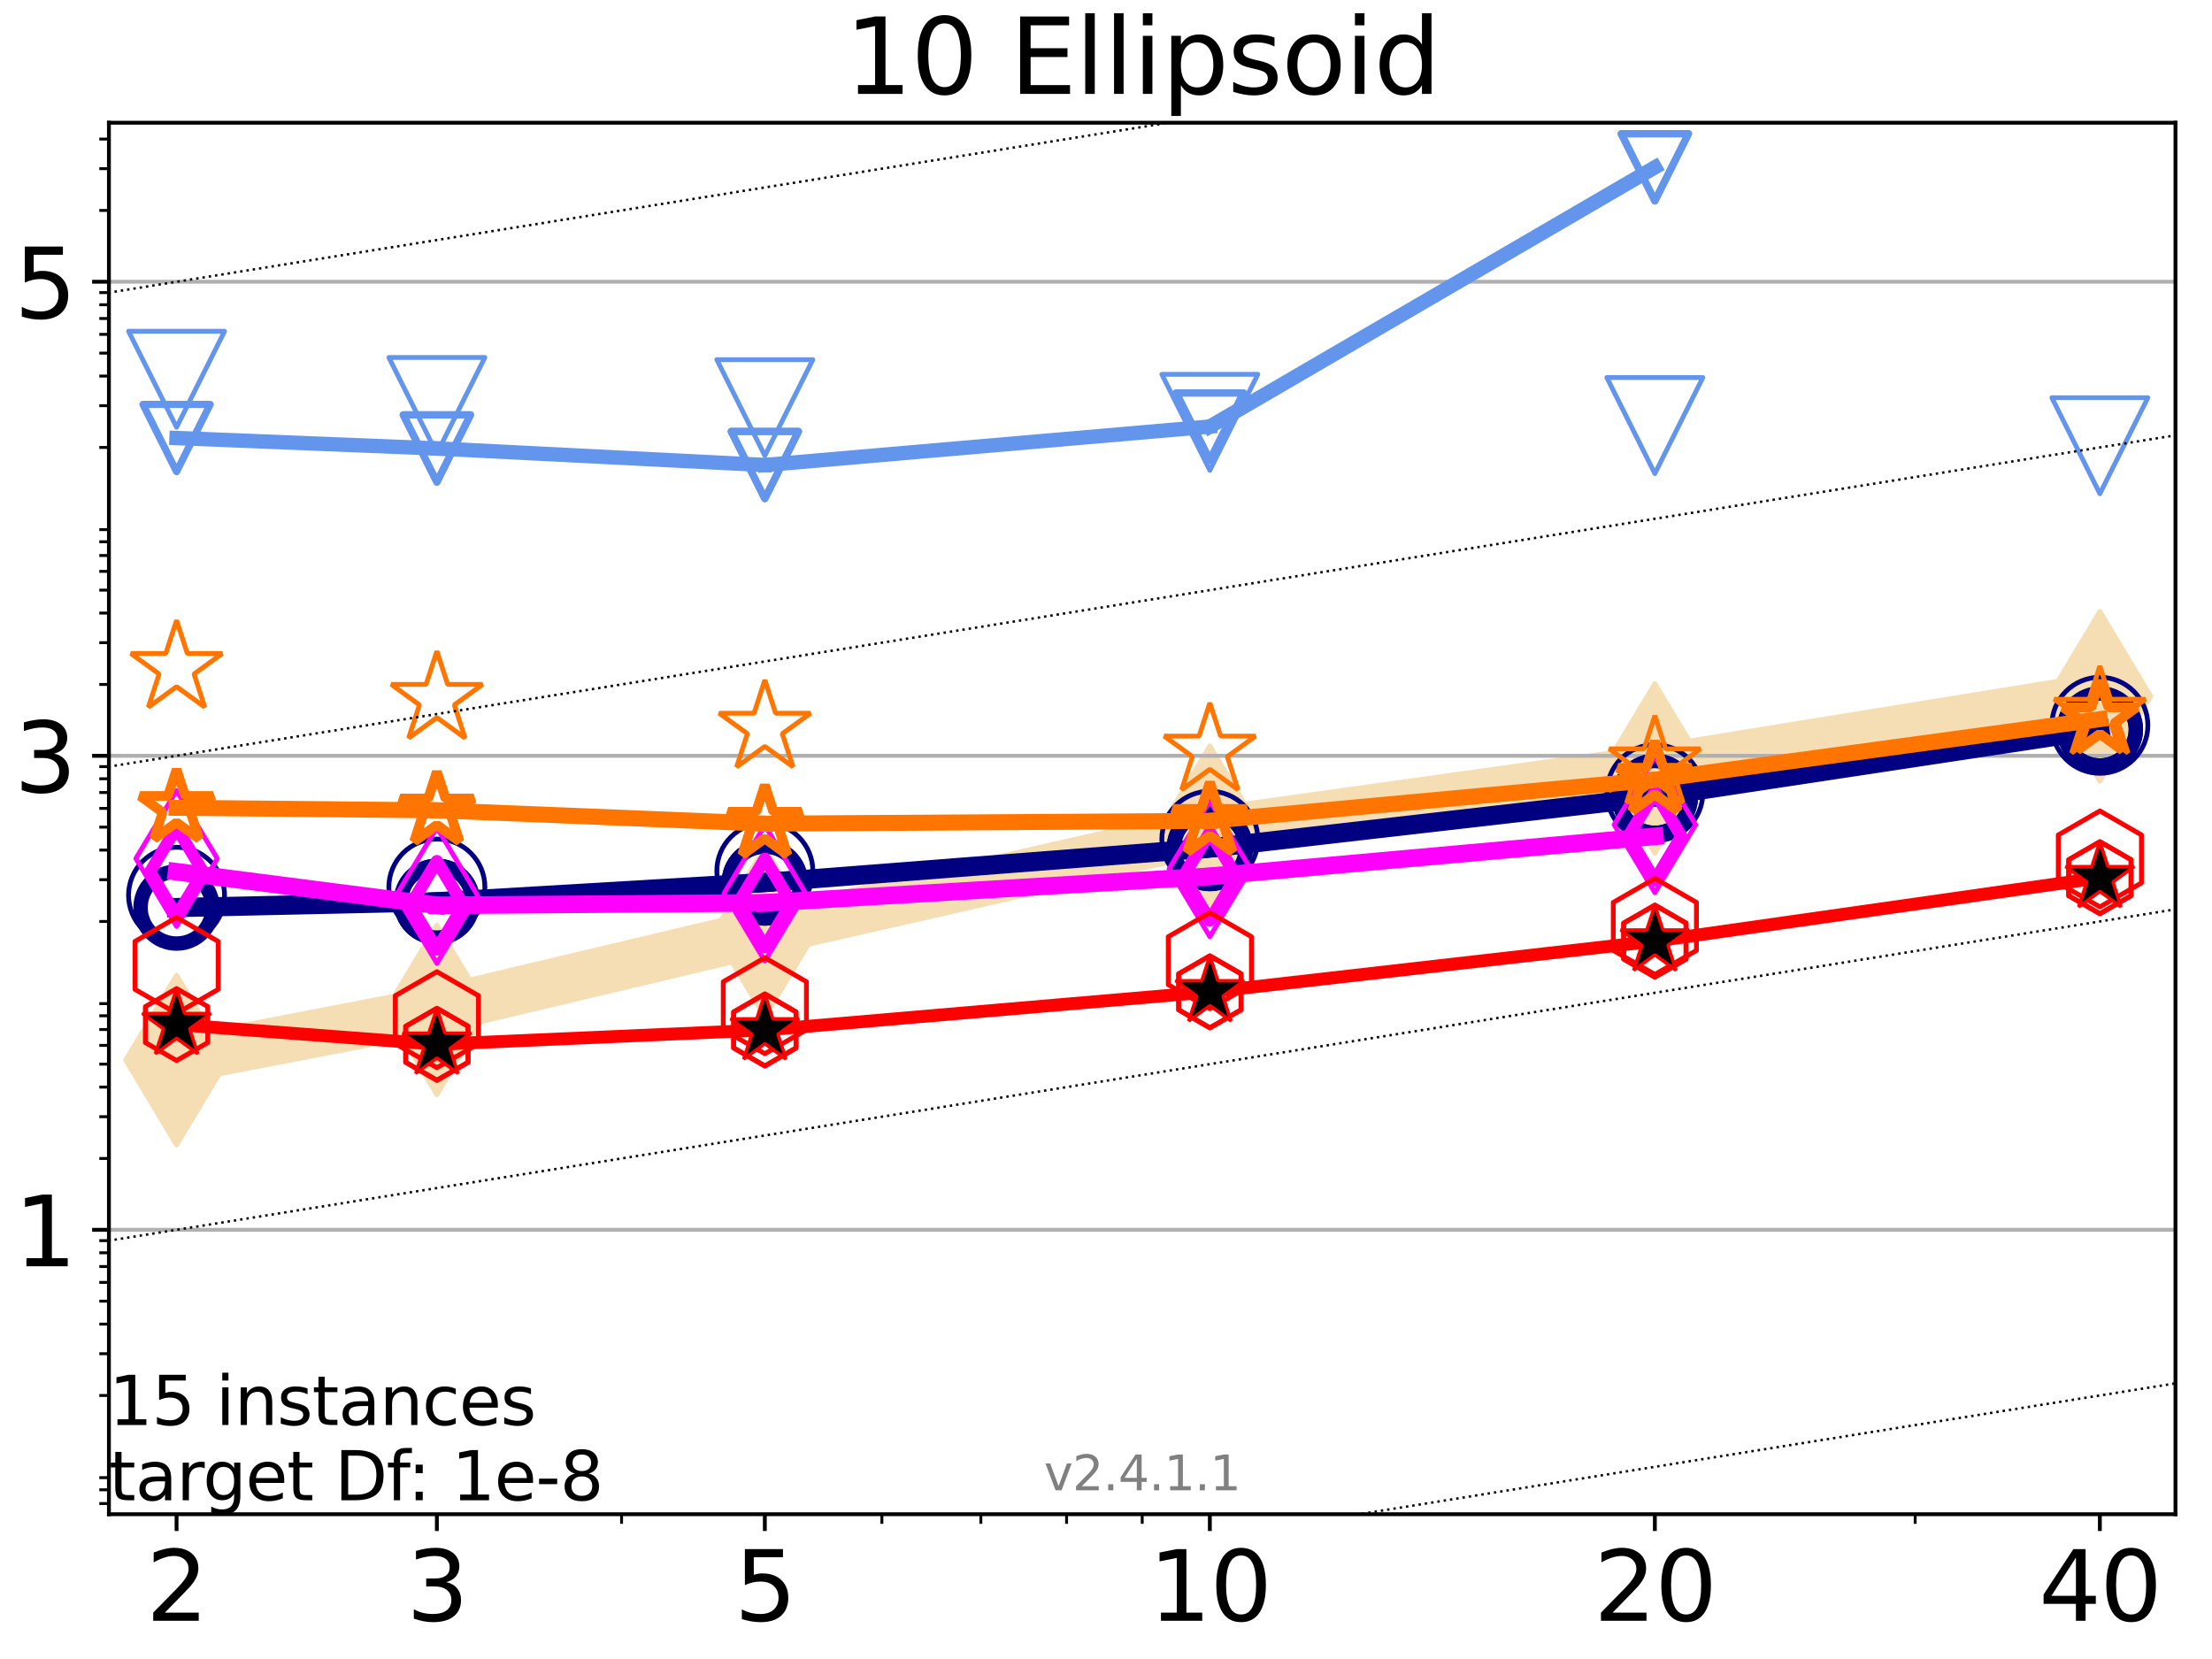 <?xml version="1.0" encoding="utf-8" standalone="no"?>
<!DOCTYPE svg PUBLIC "-//W3C//DTD SVG 1.1//EN"
  "http://www.w3.org/Graphics/SVG/1.1/DTD/svg11.dtd">
<svg height="345.6pt" version="1.1" viewBox="0 0 460.8 345.6" width="460.8pt" xmlns="http://www.w3.org/2000/svg" xmlns:xlink="http://www.w3.org/1999/xlink">
 <defs>
  <style type="text/css">*{stroke-linecap:butt;stroke-linejoin:round;}</style>
 </defs>
 <g id="figure_1">
  <g id="patch_1">
   <path d="M 0 345.6 
L 460.8 345.6 
L 460.8 0 
L 0 0 
z
" style="fill:#ffffff;"/>
  </g>
  <g id="axes_1">
   <g id="patch_2">
    <path d="M 22.69 315.44 
L 453.192 315.44 
L 453.192 25.56 
L 22.69 25.56 
z
" style="fill:#ffffff;"/>
   </g>
   <g id="line2d_1">
    <path clip-path="url(#p426efcbcd0)" d="M 36.781 220.841 
L 91.009 210.388 
L 159.329 194.167 
L 252.032 173.063 
L 344.736 160.083 
L 437.439 145.057 
" style="fill:none;stroke:#f5deb3;stroke-linecap:square;stroke-width:10;"/>
    <defs>
     <path d="M 0 17.678 
L 10.607 0 
L 0 -17.678 
L -10.607 0 
z
" id="me4271985c2" style="stroke:#f5deb3;stroke-linejoin:miter;"/>
    </defs>
    <g clip-path="url(#p426efcbcd0)">
     <use style="fill:#f5deb3;stroke:#f5deb3;stroke-linejoin:miter;" x="36.781" xlink:href="#me4271985c2" y="220.841"/>
     <use style="fill:#f5deb3;stroke:#f5deb3;stroke-linejoin:miter;" x="91.009" xlink:href="#me4271985c2" y="210.388"/>
     <use style="fill:#f5deb3;stroke:#f5deb3;stroke-linejoin:miter;" x="159.329" xlink:href="#me4271985c2" y="194.167"/>
     <use style="fill:#f5deb3;stroke:#f5deb3;stroke-linejoin:miter;" x="252.032" xlink:href="#me4271985c2" y="173.063"/>
     <use style="fill:#f5deb3;stroke:#f5deb3;stroke-linejoin:miter;" x="344.736" xlink:href="#me4271985c2" y="160.083"/>
     <use style="fill:#f5deb3;stroke:#f5deb3;stroke-linejoin:miter;" x="437.439" xlink:href="#me4271985c2" y="145.057"/>
    </g>
   </g>
   <g id="matplotlib.axis_1">
    <g id="xtick_1">
     <g id="line2d_2">
      <defs>
       <path d="M 0 0 
L 0 3.5 
" id="m5cdb043b79" style="stroke:#000000;stroke-width:0.8;"/>
      </defs>
      <g>
       <use style="stroke:#000000;stroke-width:0.8;" x="36.781" xlink:href="#m5cdb043b79" y="315.44"/>
      </g>
     </g>
     <g id="text_1">
      <!-- 2 -->
      <g transform="translate(30.419 337.637)scale(0.2 -0.2)">
       <defs>
        <path d="M 1228 531 
L 3431 531 
L 3431 0 
L 469 0 
L 469 531 
Q 828 903 1448 1529 
Q 2069 2156 2228 2338 
Q 2531 2678 2651 2914 
Q 2772 3150 2772 3378 
Q 2772 3750 2511 3984 
Q 2250 4219 1831 4219 
Q 1534 4219 1204 4116 
Q 875 4013 500 3803 
L 500 4441 
Q 881 4594 1212 4672 
Q 1544 4750 1819 4750 
Q 2544 4750 2975 4387 
Q 3406 4025 3406 3419 
Q 3406 3131 3298 2873 
Q 3191 2616 2906 2266 
Q 2828 2175 2409 1742 
Q 1991 1309 1228 531 
z
" id="DejaVuSans-32" transform="scale(0.016)"/>
       </defs>
       <use xlink:href="#DejaVuSans-32"/>
      </g>
     </g>
    </g>
    <g id="xtick_2">
     <g id="line2d_3">
      <g>
       <use style="stroke:#000000;stroke-width:0.8;" x="91.009" xlink:href="#m5cdb043b79" y="315.44"/>
      </g>
     </g>
     <g id="text_2">
      <!-- 3 -->
      <g transform="translate(84.647 337.637)scale(0.2 -0.2)">
       <defs>
        <path d="M 2597 2516 
Q 3050 2419 3304 2112 
Q 3559 1806 3559 1356 
Q 3559 666 3084 287 
Q 2609 -91 1734 -91 
Q 1441 -91 1130 -33 
Q 819 25 488 141 
L 488 750 
Q 750 597 1062 519 
Q 1375 441 1716 441 
Q 2309 441 2620 675 
Q 2931 909 2931 1356 
Q 2931 1769 2642 2001 
Q 2353 2234 1838 2234 
L 1294 2234 
L 1294 2753 
L 1863 2753 
Q 2328 2753 2575 2939 
Q 2822 3125 2822 3475 
Q 2822 3834 2567 4026 
Q 2313 4219 1838 4219 
Q 1578 4219 1281 4162 
Q 984 4106 628 3988 
L 628 4550 
Q 988 4650 1302 4700 
Q 1616 4750 1894 4750 
Q 2613 4750 3031 4423 
Q 3450 4097 3450 3541 
Q 3450 3153 3228 2886 
Q 3006 2619 2597 2516 
z
" id="DejaVuSans-33" transform="scale(0.016)"/>
       </defs>
       <use xlink:href="#DejaVuSans-33"/>
      </g>
     </g>
    </g>
    <g id="xtick_3">
     <g id="line2d_4">
      <g>
       <use style="stroke:#000000;stroke-width:0.8;" x="159.329" xlink:href="#m5cdb043b79" y="315.44"/>
      </g>
     </g>
     <g id="text_3">
      <!-- 5 -->
      <g transform="translate(152.966 337.637)scale(0.2 -0.2)">
       <defs>
        <path d="M 691 4666 
L 3169 4666 
L 3169 4134 
L 1269 4134 
L 1269 2991 
Q 1406 3038 1543 3061 
Q 1681 3084 1819 3084 
Q 2600 3084 3056 2656 
Q 3513 2228 3513 1497 
Q 3513 744 3044 326 
Q 2575 -91 1722 -91 
Q 1428 -91 1123 -41 
Q 819 9 494 109 
L 494 744 
Q 775 591 1075 516 
Q 1375 441 1709 441 
Q 2250 441 2565 725 
Q 2881 1009 2881 1497 
Q 2881 1984 2565 2268 
Q 2250 2553 1709 2553 
Q 1456 2553 1204 2497 
Q 953 2441 691 2322 
L 691 4666 
z
" id="DejaVuSans-35" transform="scale(0.016)"/>
       </defs>
       <use xlink:href="#DejaVuSans-35"/>
      </g>
     </g>
    </g>
    <g id="xtick_4">
     <g id="line2d_5">
      <g>
       <use style="stroke:#000000;stroke-width:0.8;" x="252.032" xlink:href="#m5cdb043b79" y="315.44"/>
      </g>
     </g>
     <g id="text_4">
      <!-- 10 -->
      <g transform="translate(239.307 337.637)scale(0.2 -0.2)">
       <defs>
        <path d="M 794 531 
L 1825 531 
L 1825 4091 
L 703 3866 
L 703 4441 
L 1819 4666 
L 2450 4666 
L 2450 531 
L 3481 531 
L 3481 0 
L 794 0 
L 794 531 
z
" id="DejaVuSans-31" transform="scale(0.016)"/>
        <path d="M 2034 4250 
Q 1547 4250 1301 3770 
Q 1056 3291 1056 2328 
Q 1056 1369 1301 889 
Q 1547 409 2034 409 
Q 2525 409 2770 889 
Q 3016 1369 3016 2328 
Q 3016 3291 2770 3770 
Q 2525 4250 2034 4250 
z
M 2034 4750 
Q 2819 4750 3233 4129 
Q 3647 3509 3647 2328 
Q 3647 1150 3233 529 
Q 2819 -91 2034 -91 
Q 1250 -91 836 529 
Q 422 1150 422 2328 
Q 422 3509 836 4129 
Q 1250 4750 2034 4750 
z
" id="DejaVuSans-30" transform="scale(0.016)"/>
       </defs>
       <use xlink:href="#DejaVuSans-31"/>
       <use x="63.623" xlink:href="#DejaVuSans-30"/>
      </g>
     </g>
    </g>
    <g id="xtick_5">
     <g id="line2d_6">
      <g>
       <use style="stroke:#000000;stroke-width:0.8;" x="344.736" xlink:href="#m5cdb043b79" y="315.44"/>
      </g>
     </g>
     <g id="text_5">
      <!-- 20 -->
      <g transform="translate(332.011 337.637)scale(0.2 -0.2)">
       <use xlink:href="#DejaVuSans-32"/>
       <use x="63.623" xlink:href="#DejaVuSans-30"/>
      </g>
     </g>
    </g>
    <g id="xtick_6">
     <g id="line2d_7">
      <g>
       <use style="stroke:#000000;stroke-width:0.8;" x="437.439" xlink:href="#m5cdb043b79" y="315.44"/>
      </g>
     </g>
     <g id="text_6">
      <!-- 40 -->
      <g transform="translate(424.714 337.637)scale(0.2 -0.2)">
       <defs>
        <path d="M 2419 4116 
L 825 1625 
L 2419 1625 
L 2419 4116 
z
M 2253 4666 
L 3047 4666 
L 3047 1625 
L 3713 1625 
L 3713 1100 
L 3047 1100 
L 3047 0 
L 2419 0 
L 2419 1100 
L 313 1100 
L 313 1709 
L 2253 4666 
z
" id="DejaVuSans-34" transform="scale(0.016)"/>
       </defs>
       <use xlink:href="#DejaVuSans-34"/>
       <use x="63.623" xlink:href="#DejaVuSans-30"/>
      </g>
     </g>
    </g>
    <g id="xtick_7">
     <g id="line2d_8">
      <defs>
       <path d="M 0 0 
L 0 2 
" id="md49f1f1e2e" style="stroke:#000000;stroke-width:0.6;"/>
      </defs>
      <g>
       <use style="stroke:#000000;stroke-width:0.6;" x="129.485" xlink:href="#md49f1f1e2e" y="315.44"/>
      </g>
     </g>
    </g>
    <g id="xtick_8">
     <g id="line2d_9">
      <g>
       <use style="stroke:#000000;stroke-width:0.6;" x="183.713" xlink:href="#md49f1f1e2e" y="315.44"/>
      </g>
     </g>
    </g>
    <g id="xtick_9">
     <g id="line2d_10">
      <g>
       <use style="stroke:#000000;stroke-width:0.6;" x="204.329" xlink:href="#md49f1f1e2e" y="315.44"/>
      </g>
     </g>
    </g>
    <g id="xtick_10">
     <g id="line2d_11">
      <g>
       <use style="stroke:#000000;stroke-width:0.6;" x="222.188" xlink:href="#md49f1f1e2e" y="315.44"/>
      </g>
     </g>
    </g>
    <g id="xtick_11">
     <g id="line2d_12">
      <g>
       <use style="stroke:#000000;stroke-width:0.6;" x="237.941" xlink:href="#md49f1f1e2e" y="315.44"/>
      </g>
     </g>
    </g>
    <g id="xtick_12">
     <g id="line2d_13">
      <g>
       <use style="stroke:#000000;stroke-width:0.6;" x="398.964" xlink:href="#md49f1f1e2e" y="315.44"/>
      </g>
     </g>
    </g>
   </g>
   <g id="matplotlib.axis_2">
    <g id="ytick_1">
     <g id="line2d_14">
      <path clip-path="url(#p426efcbcd0)" d="M 22.69 256.192 
L 453.192 256.192 
" style="fill:none;stroke:#b0b0b0;stroke-linecap:square;stroke-width:0.8;"/>
     </g>
     <g id="line2d_15">
      <defs>
       <path d="M 0 0 
L -3.5 0 
" id="ma58c55e76d" style="stroke:#000000;stroke-width:0.8;"/>
      </defs>
      <g>
       <use style="stroke:#000000;stroke-width:0.8;" x="22.69" xlink:href="#ma58c55e76d" y="256.192"/>
      </g>
     </g>
     <g id="text_7">
      <!-- 1 -->
      <g transform="translate(2.965 263.79)scale(0.2 -0.2)">
       <use xlink:href="#DejaVuSans-31"/>
      </g>
     </g>
    </g>
    <g id="ytick_2">
     <g id="line2d_16">
      <path clip-path="url(#p426efcbcd0)" d="M 22.69 157.445 
L 453.192 157.445 
" style="fill:none;stroke:#b0b0b0;stroke-linecap:square;stroke-width:0.8;"/>
     </g>
     <g id="line2d_17">
      <g>
       <use style="stroke:#000000;stroke-width:0.8;" x="22.69" xlink:href="#ma58c55e76d" y="157.445"/>
      </g>
     </g>
     <g id="text_8">
      <!-- 3 -->
      <g transform="translate(2.965 165.044)scale(0.2 -0.2)">
       <use xlink:href="#DejaVuSans-33"/>
      </g>
     </g>
    </g>
    <g id="ytick_3">
     <g id="line2d_18">
      <path clip-path="url(#p426efcbcd0)" d="M 22.69 58.699 
L 453.192 58.699 
" style="fill:none;stroke:#b0b0b0;stroke-linecap:square;stroke-width:0.8;"/>
     </g>
     <g id="line2d_19">
      <g>
       <use style="stroke:#000000;stroke-width:0.8;" x="22.69" xlink:href="#ma58c55e76d" y="58.699"/>
      </g>
     </g>
     <g id="text_9">
      <!-- 5 -->
      <g transform="translate(2.965 66.297)scale(0.2 -0.2)">
       <use xlink:href="#DejaVuSans-35"/>
      </g>
     </g>
    </g>
    <g id="ytick_4">
     <g id="line2d_20">
      <defs>
       <path d="M 0 0 
L -2 0 
" id="mdd2657f255" style="stroke:#000000;stroke-width:0.6;"/>
      </defs>
      <g>
       <use style="stroke:#000000;stroke-width:0.6;" x="22.69" xlink:href="#mdd2657f255" y="313.213"/>
      </g>
     </g>
    </g>
    <g id="ytick_5">
     <g id="line2d_21">
      <g>
       <use style="stroke:#000000;stroke-width:0.6;" x="22.69" xlink:href="#mdd2657f255" y="310.35"/>
      </g>
     </g>
    </g>
    <g id="ytick_6">
     <g id="line2d_22">
      <g>
       <use style="stroke:#000000;stroke-width:0.6;" x="22.69" xlink:href="#mdd2657f255" y="307.825"/>
      </g>
     </g>
    </g>
    <g id="ytick_7">
     <g id="line2d_23">
      <g>
       <use style="stroke:#000000;stroke-width:0.6;" x="22.69" xlink:href="#mdd2657f255" y="290.702"/>
      </g>
     </g>
    </g>
    <g id="ytick_8">
     <g id="line2d_24">
      <g>
       <use style="stroke:#000000;stroke-width:0.6;" x="22.69" xlink:href="#mdd2657f255" y="282.008"/>
      </g>
     </g>
    </g>
    <g id="ytick_9">
     <g id="line2d_25">
      <g>
       <use style="stroke:#000000;stroke-width:0.6;" x="22.69" xlink:href="#mdd2657f255" y="275.84"/>
      </g>
     </g>
    </g>
    <g id="ytick_10">
     <g id="line2d_26">
      <g>
       <use style="stroke:#000000;stroke-width:0.6;" x="22.69" xlink:href="#mdd2657f255" y="271.055"/>
      </g>
     </g>
    </g>
    <g id="ytick_11">
     <g id="line2d_27">
      <g>
       <use style="stroke:#000000;stroke-width:0.6;" x="22.69" xlink:href="#mdd2657f255" y="267.145"/>
      </g>
     </g>
    </g>
    <g id="ytick_12">
     <g id="line2d_28">
      <g>
       <use style="stroke:#000000;stroke-width:0.6;" x="22.69" xlink:href="#mdd2657f255" y="263.84"/>
      </g>
     </g>
    </g>
    <g id="ytick_13">
     <g id="line2d_29">
      <g>
       <use style="stroke:#000000;stroke-width:0.6;" x="22.69" xlink:href="#mdd2657f255" y="260.977"/>
      </g>
     </g>
    </g>
    <g id="ytick_14">
     <g id="line2d_30">
      <g>
       <use style="stroke:#000000;stroke-width:0.6;" x="22.69" xlink:href="#mdd2657f255" y="258.451"/>
      </g>
     </g>
    </g>
    <g id="ytick_15">
     <g id="line2d_31">
      <g>
       <use style="stroke:#000000;stroke-width:0.6;" x="22.69" xlink:href="#mdd2657f255" y="241.329"/>
      </g>
     </g>
    </g>
    <g id="ytick_16">
     <g id="line2d_32">
      <g>
       <use style="stroke:#000000;stroke-width:0.6;" x="22.69" xlink:href="#mdd2657f255" y="232.635"/>
      </g>
     </g>
    </g>
    <g id="ytick_17">
     <g id="line2d_33">
      <g>
       <use style="stroke:#000000;stroke-width:0.6;" x="22.69" xlink:href="#mdd2657f255" y="226.466"/>
      </g>
     </g>
    </g>
    <g id="ytick_18">
     <g id="line2d_34">
      <g>
       <use style="stroke:#000000;stroke-width:0.6;" x="22.69" xlink:href="#mdd2657f255" y="221.682"/>
      </g>
     </g>
    </g>
    <g id="ytick_19">
     <g id="line2d_35">
      <g>
       <use style="stroke:#000000;stroke-width:0.6;" x="22.69" xlink:href="#mdd2657f255" y="217.772"/>
      </g>
     </g>
    </g>
    <g id="ytick_20">
     <g id="line2d_36">
      <g>
       <use style="stroke:#000000;stroke-width:0.6;" x="22.69" xlink:href="#mdd2657f255" y="214.467"/>
      </g>
     </g>
    </g>
    <g id="ytick_21">
     <g id="line2d_37">
      <g>
       <use style="stroke:#000000;stroke-width:0.6;" x="22.69" xlink:href="#mdd2657f255" y="211.603"/>
      </g>
     </g>
    </g>
    <g id="ytick_22">
     <g id="line2d_38">
      <g>
       <use style="stroke:#000000;stroke-width:0.6;" x="22.69" xlink:href="#mdd2657f255" y="209.078"/>
      </g>
     </g>
    </g>
    <g id="ytick_23">
     <g id="line2d_39">
      <g>
       <use style="stroke:#000000;stroke-width:0.6;" x="22.69" xlink:href="#mdd2657f255" y="191.956"/>
      </g>
     </g>
    </g>
    <g id="ytick_24">
     <g id="line2d_40">
      <g>
       <use style="stroke:#000000;stroke-width:0.6;" x="22.69" xlink:href="#mdd2657f255" y="183.262"/>
      </g>
     </g>
    </g>
    <g id="ytick_25">
     <g id="line2d_41">
      <g>
       <use style="stroke:#000000;stroke-width:0.6;" x="22.69" xlink:href="#mdd2657f255" y="177.093"/>
      </g>
     </g>
    </g>
    <g id="ytick_26">
     <g id="line2d_42">
      <g>
       <use style="stroke:#000000;stroke-width:0.6;" x="22.69" xlink:href="#mdd2657f255" y="172.308"/>
      </g>
     </g>
    </g>
    <g id="ytick_27">
     <g id="line2d_43">
      <g>
       <use style="stroke:#000000;stroke-width:0.6;" x="22.69" xlink:href="#mdd2657f255" y="168.399"/>
      </g>
     </g>
    </g>
    <g id="ytick_28">
     <g id="line2d_44">
      <g>
       <use style="stroke:#000000;stroke-width:0.6;" x="22.69" xlink:href="#mdd2657f255" y="165.093"/>
      </g>
     </g>
    </g>
    <g id="ytick_29">
     <g id="line2d_45">
      <g>
       <use style="stroke:#000000;stroke-width:0.6;" x="22.69" xlink:href="#mdd2657f255" y="162.23"/>
      </g>
     </g>
    </g>
    <g id="ytick_30">
     <g id="line2d_46">
      <g>
       <use style="stroke:#000000;stroke-width:0.6;" x="22.69" xlink:href="#mdd2657f255" y="159.705"/>
      </g>
     </g>
    </g>
    <g id="ytick_31">
     <g id="line2d_47">
      <g>
       <use style="stroke:#000000;stroke-width:0.6;" x="22.69" xlink:href="#mdd2657f255" y="142.583"/>
      </g>
     </g>
    </g>
    <g id="ytick_32">
     <g id="line2d_48">
      <g>
       <use style="stroke:#000000;stroke-width:0.6;" x="22.69" xlink:href="#mdd2657f255" y="133.888"/>
      </g>
     </g>
    </g>
    <g id="ytick_33">
     <g id="line2d_49">
      <g>
       <use style="stroke:#000000;stroke-width:0.6;" x="22.69" xlink:href="#mdd2657f255" y="127.72"/>
      </g>
     </g>
    </g>
    <g id="ytick_34">
     <g id="line2d_50">
      <g>
       <use style="stroke:#000000;stroke-width:0.6;" x="22.69" xlink:href="#mdd2657f255" y="122.935"/>
      </g>
     </g>
    </g>
    <g id="ytick_35">
     <g id="line2d_51">
      <g>
       <use style="stroke:#000000;stroke-width:0.6;" x="22.69" xlink:href="#mdd2657f255" y="119.025"/>
      </g>
     </g>
    </g>
    <g id="ytick_36">
     <g id="line2d_52">
      <g>
       <use style="stroke:#000000;stroke-width:0.6;" x="22.69" xlink:href="#mdd2657f255" y="115.72"/>
      </g>
     </g>
    </g>
    <g id="ytick_37">
     <g id="line2d_53">
      <g>
       <use style="stroke:#000000;stroke-width:0.6;" x="22.69" xlink:href="#mdd2657f255" y="112.857"/>
      </g>
     </g>
    </g>
    <g id="ytick_38">
     <g id="line2d_54">
      <g>
       <use style="stroke:#000000;stroke-width:0.6;" x="22.69" xlink:href="#mdd2657f255" y="110.331"/>
      </g>
     </g>
    </g>
    <g id="ytick_39">
     <g id="line2d_55">
      <g>
       <use style="stroke:#000000;stroke-width:0.6;" x="22.69" xlink:href="#mdd2657f255" y="93.209"/>
      </g>
     </g>
    </g>
    <g id="ytick_40">
     <g id="line2d_56">
      <g>
       <use style="stroke:#000000;stroke-width:0.6;" x="22.69" xlink:href="#mdd2657f255" y="84.515"/>
      </g>
     </g>
    </g>
    <g id="ytick_41">
     <g id="line2d_57">
      <g>
       <use style="stroke:#000000;stroke-width:0.6;" x="22.69" xlink:href="#mdd2657f255" y="78.346"/>
      </g>
     </g>
    </g>
    <g id="ytick_42">
     <g id="line2d_58">
      <g>
       <use style="stroke:#000000;stroke-width:0.6;" x="22.69" xlink:href="#mdd2657f255" y="73.562"/>
      </g>
     </g>
    </g>
    <g id="ytick_43">
     <g id="line2d_59">
      <g>
       <use style="stroke:#000000;stroke-width:0.6;" x="22.69" xlink:href="#mdd2657f255" y="69.652"/>
      </g>
     </g>
    </g>
    <g id="ytick_44">
     <g id="line2d_60">
      <g>
       <use style="stroke:#000000;stroke-width:0.6;" x="22.69" xlink:href="#mdd2657f255" y="66.347"/>
      </g>
     </g>
    </g>
    <g id="ytick_45">
     <g id="line2d_61">
      <g>
       <use style="stroke:#000000;stroke-width:0.6;" x="22.69" xlink:href="#mdd2657f255" y="63.484"/>
      </g>
     </g>
    </g>
    <g id="ytick_46">
     <g id="line2d_62">
      <g>
       <use style="stroke:#000000;stroke-width:0.6;" x="22.69" xlink:href="#mdd2657f255" y="60.958"/>
      </g>
     </g>
    </g>
    <g id="ytick_47">
     <g id="line2d_63">
      <g>
       <use style="stroke:#000000;stroke-width:0.6;" x="22.69" xlink:href="#mdd2657f255" y="43.836"/>
      </g>
     </g>
    </g>
    <g id="ytick_48">
     <g id="line2d_64">
      <g>
       <use style="stroke:#000000;stroke-width:0.6;" x="22.69" xlink:href="#mdd2657f255" y="35.142"/>
      </g>
     </g>
    </g>
    <g id="ytick_49">
     <g id="line2d_65">
      <g>
       <use style="stroke:#000000;stroke-width:0.6;" x="22.69" xlink:href="#mdd2657f255" y="28.973"/>
      </g>
     </g>
    </g>
   </g>
   <g id="line2d_66">
    <path clip-path="url(#p426efcbcd0)" d="M 36.781 189.062 
L 91.009 187.861 
" style="fill:none;stroke:#000080;stroke-linecap:square;stroke-width:4;"/>
    <defs>
     <path d="M 0 7.5 
C 1.989 7.5 3.897 6.71 5.303 5.303 
C 6.71 3.897 7.5 1.989 7.5 0 
C 7.5 -1.989 6.71 -3.897 5.303 -5.303 
C 3.897 -6.71 1.989 -7.5 0 -7.5 
C -1.989 -7.5 -3.897 -6.71 -5.303 -5.303 
C -6.71 -3.897 -7.5 -1.989 -7.5 0 
C -7.5 1.989 -6.71 3.897 -5.303 5.303 
C -3.897 6.71 -1.989 7.5 0 7.5 
z
" id="md0feece79d" style="stroke:#000080;stroke-width:3;"/>
    </defs>
    <g clip-path="url(#p426efcbcd0)">
     <use style="fill-opacity:0;stroke:#000080;stroke-width:3;" x="36.781" xlink:href="#md0feece79d" y="189.062"/>
     <use style="fill-opacity:0;stroke:#000080;stroke-width:3;" x="91.009" xlink:href="#md0feece79d" y="187.861"/>
    </g>
   </g>
   <g id="line2d_67">
    <path clip-path="url(#p426efcbcd0)" d="M 91.009 187.861 
L 159.329 183.838 
" style="fill:none;stroke:#000080;stroke-linecap:square;stroke-width:4;"/>
    <g clip-path="url(#p426efcbcd0)">
     <use style="fill-opacity:0;stroke:#000080;stroke-width:3;" x="91.009" xlink:href="#md0feece79d" y="187.861"/>
     <use style="fill-opacity:0;stroke:#000080;stroke-width:3;" x="159.329" xlink:href="#md0feece79d" y="183.838"/>
    </g>
   </g>
   <g id="line2d_68">
    <path clip-path="url(#p426efcbcd0)" d="M 159.329 183.838 
L 252.032 176.652 
" style="fill:none;stroke:#000080;stroke-linecap:square;stroke-width:4;"/>
    <g clip-path="url(#p426efcbcd0)">
     <use style="fill-opacity:0;stroke:#000080;stroke-width:3;" x="159.329" xlink:href="#md0feece79d" y="183.838"/>
     <use style="fill-opacity:0;stroke:#000080;stroke-width:3;" x="252.032" xlink:href="#md0feece79d" y="176.652"/>
    </g>
   </g>
   <g id="line2d_69">
    <path clip-path="url(#p426efcbcd0)" d="M 252.032 176.652 
L 344.736 166.007 
" style="fill:none;stroke:#000080;stroke-linecap:square;stroke-width:4;"/>
    <g clip-path="url(#p426efcbcd0)">
     <use style="fill-opacity:0;stroke:#000080;stroke-width:3;" x="252.032" xlink:href="#md0feece79d" y="176.652"/>
     <use style="fill-opacity:0;stroke:#000080;stroke-width:3;" x="344.736" xlink:href="#md0feece79d" y="166.007"/>
    </g>
   </g>
   <g id="line2d_70">
    <path clip-path="url(#p426efcbcd0)" d="M 344.736 166.007 
L 437.439 151.97 
" style="fill:none;stroke:#000080;stroke-linecap:square;stroke-width:4;"/>
    <g clip-path="url(#p426efcbcd0)">
     <use style="fill-opacity:0;stroke:#000080;stroke-width:3;" x="344.736" xlink:href="#md0feece79d" y="166.007"/>
     <use style="fill-opacity:0;stroke:#000080;stroke-width:3;" x="437.439" xlink:href="#md0feece79d" y="151.97"/>
    </g>
   </g>
   <g id="line2d_71">
    <path clip-path="url(#p426efcbcd0)" d="M 437.439 151.97 
" style="fill:none;stroke:#000080;stroke-linecap:square;stroke-width:4;"/>
    <g clip-path="url(#p426efcbcd0)">
     <use style="fill-opacity:0;stroke:#000080;stroke-width:3;" x="437.439" xlink:href="#md0feece79d" y="151.97"/>
    </g>
   </g>
   <g id="line2d_72"/>
   <g id="line2d_73">
    <defs>
     <path d="M 0 10 
C 2.652 10 5.196 8.946 7.071 7.071 
C 8.946 5.196 10 2.652 10 0 
C 10 -2.652 8.946 -5.196 7.071 -7.071 
C 5.196 -8.946 2.652 -10 0 -10 
C -2.652 -10 -5.196 -8.946 -7.071 -7.071 
C -8.946 -5.196 -10 -2.652 -10 0 
C -10 2.652 -8.946 5.196 -7.071 7.071 
C -5.196 8.946 -2.652 10 0 10 
z
" id="mf23bf6396d" style="stroke:#000080;"/>
    </defs>
    <g clip-path="url(#p426efcbcd0)">
     <use style="fill-opacity:0;stroke:#000080;" x="36.781" xlink:href="#mf23bf6396d" y="186.496"/>
     <use style="fill-opacity:0;stroke:#000080;" x="91.009" xlink:href="#mf23bf6396d" y="184.792"/>
     <use style="fill-opacity:0;stroke:#000080;" x="159.329" xlink:href="#mf23bf6396d" y="181.427"/>
     <use style="fill-opacity:0;stroke:#000080;" x="252.032" xlink:href="#mf23bf6396d" y="174.826"/>
     <use style="fill-opacity:0;stroke:#000080;" x="344.736" xlink:href="#mf23bf6396d" y="165.142"/>
     <use style="fill-opacity:0;stroke:#000080;" x="437.439" xlink:href="#mf23bf6396d" y="151.092"/>
    </g>
   </g>
   <g id="line2d_74">
    <path clip-path="url(#p426efcbcd0)" d="M 36.781 181.603 
L 91.009 188.595 
" style="fill:none;stroke:#ff00ff;stroke-linecap:square;stroke-width:3.667;"/>
    <defs>
     <path d="M 0 9.192 
L 5.515 0 
L 0 -9.192 
L -5.515 0 
z
" id="m5cd1f26550" style="stroke:#ff00ff;stroke-linejoin:miter;stroke-width:2.5;"/>
    </defs>
    <g clip-path="url(#p426efcbcd0)">
     <use style="fill-opacity:0;stroke:#ff00ff;stroke-linejoin:miter;stroke-width:2.5;" x="36.781" xlink:href="#m5cd1f26550" y="181.603"/>
     <use style="fill-opacity:0;stroke:#ff00ff;stroke-linejoin:miter;stroke-width:2.5;" x="91.009" xlink:href="#m5cd1f26550" y="188.595"/>
    </g>
   </g>
   <g id="line2d_75">
    <path clip-path="url(#p426efcbcd0)" d="M 91.009 188.595 
L 159.329 188.086 
" style="fill:none;stroke:#ff00ff;stroke-linecap:square;stroke-width:3.667;"/>
    <g clip-path="url(#p426efcbcd0)">
     <use style="fill-opacity:0;stroke:#ff00ff;stroke-linejoin:miter;stroke-width:2.5;" x="91.009" xlink:href="#m5cd1f26550" y="188.595"/>
     <use style="fill-opacity:0;stroke:#ff00ff;stroke-linejoin:miter;stroke-width:2.5;" x="159.329" xlink:href="#m5cd1f26550" y="188.086"/>
    </g>
   </g>
   <g id="line2d_76">
    <path clip-path="url(#p426efcbcd0)" d="M 159.329 188.086 
L 252.032 182.554 
" style="fill:none;stroke:#ff00ff;stroke-linecap:square;stroke-width:3.667;"/>
    <g clip-path="url(#p426efcbcd0)">
     <use style="fill-opacity:0;stroke:#ff00ff;stroke-linejoin:miter;stroke-width:2.5;" x="159.329" xlink:href="#m5cd1f26550" y="188.086"/>
     <use style="fill-opacity:0;stroke:#ff00ff;stroke-linejoin:miter;stroke-width:2.5;" x="252.032" xlink:href="#m5cd1f26550" y="182.554"/>
    </g>
   </g>
   <g id="line2d_77">
    <path clip-path="url(#p426efcbcd0)" d="M 252.032 182.554 
L 344.736 174.222 
" style="fill:none;stroke:#ff00ff;stroke-linecap:square;stroke-width:3.667;"/>
    <g clip-path="url(#p426efcbcd0)">
     <use style="fill-opacity:0;stroke:#ff00ff;stroke-linejoin:miter;stroke-width:2.5;" x="252.032" xlink:href="#m5cd1f26550" y="182.554"/>
     <use style="fill-opacity:0;stroke:#ff00ff;stroke-linejoin:miter;stroke-width:2.5;" x="344.736" xlink:href="#m5cd1f26550" y="174.222"/>
    </g>
   </g>
   <g id="line2d_78">
    <path clip-path="url(#p426efcbcd0)" d="M 344.736 174.222 
" style="fill:none;stroke:#ff00ff;stroke-linecap:square;stroke-width:3.667;"/>
    <g clip-path="url(#p426efcbcd0)">
     <use style="fill-opacity:0;stroke:#ff00ff;stroke-linejoin:miter;stroke-width:2.5;" x="344.736" xlink:href="#m5cd1f26550" y="174.222"/>
    </g>
   </g>
   <g id="line2d_79"/>
   <g id="line2d_80">
    <defs>
     <path d="M 0 14.142 
L 8.485 0 
L 0 -14.142 
L -8.485 0 
z
" id="mea02fdb259" style="stroke:#ff00ff;stroke-linejoin:miter;"/>
    </defs>
    <g clip-path="url(#p426efcbcd0)">
     <use style="fill-opacity:0;stroke:#ff00ff;stroke-linejoin:miter;" x="36.781" xlink:href="#mea02fdb259" y="178.852"/>
     <use style="fill-opacity:0;stroke:#ff00ff;stroke-linejoin:miter;" x="91.009" xlink:href="#mea02fdb259" y="186.551"/>
     <use style="fill-opacity:0;stroke:#ff00ff;stroke-linejoin:miter;" x="159.329" xlink:href="#mea02fdb259" y="186.068"/>
     <use style="fill-opacity:0;stroke:#ff00ff;stroke-linejoin:miter;" x="252.032" xlink:href="#mea02fdb259" y="180.992"/>
     <use style="fill-opacity:0;stroke:#ff00ff;stroke-linejoin:miter;" x="344.736" xlink:href="#mea02fdb259" y="171.814"/>
    </g>
   </g>
   <g id="line2d_81">
    <path clip-path="url(#p426efcbcd0)" d="M 36.781 168.282 
L 91.009 168.805 
" style="fill:none;stroke:#ff7500;stroke-linecap:square;stroke-width:3.333;"/>
    <defs>
     <path d="M 0 -8 
L -1.796 -2.472 
L -7.608 -2.472 
L -2.906 0.944 
L -4.702 6.472 
L -0 3.056 
L 4.702 6.472 
L 2.906 0.944 
L 7.608 -2.472 
L 1.796 -2.472 
z
" id="me9743a1bb8" style="stroke:#ff7500;stroke-linejoin:bevel;stroke-width:2;"/>
    </defs>
    <g clip-path="url(#p426efcbcd0)">
     <use style="fill-opacity:0;stroke:#ff7500;stroke-linejoin:bevel;stroke-width:2;" x="36.781" xlink:href="#me9743a1bb8" y="168.282"/>
     <use style="fill-opacity:0;stroke:#ff7500;stroke-linejoin:bevel;stroke-width:2;" x="91.009" xlink:href="#me9743a1bb8" y="168.805"/>
    </g>
   </g>
   <g id="line2d_82">
    <path clip-path="url(#p426efcbcd0)" d="M 91.009 168.805 
L 159.329 171.585 
" style="fill:none;stroke:#ff7500;stroke-linecap:square;stroke-width:3.333;"/>
    <g clip-path="url(#p426efcbcd0)">
     <use style="fill-opacity:0;stroke:#ff7500;stroke-linejoin:bevel;stroke-width:2;" x="91.009" xlink:href="#me9743a1bb8" y="168.805"/>
     <use style="fill-opacity:0;stroke:#ff7500;stroke-linejoin:bevel;stroke-width:2;" x="159.329" xlink:href="#me9743a1bb8" y="171.585"/>
    </g>
   </g>
   <g id="line2d_83">
    <path clip-path="url(#p426efcbcd0)" d="M 159.329 171.585 
L 252.032 170.997 
" style="fill:none;stroke:#ff7500;stroke-linecap:square;stroke-width:3.333;"/>
    <g clip-path="url(#p426efcbcd0)">
     <use style="fill-opacity:0;stroke:#ff7500;stroke-linejoin:bevel;stroke-width:2;" x="159.329" xlink:href="#me9743a1bb8" y="171.585"/>
     <use style="fill-opacity:0;stroke:#ff7500;stroke-linejoin:bevel;stroke-width:2;" x="252.032" xlink:href="#me9743a1bb8" y="170.997"/>
    </g>
   </g>
   <g id="line2d_84">
    <path clip-path="url(#p426efcbcd0)" d="M 252.032 170.997 
L 344.736 162.439 
" style="fill:none;stroke:#ff7500;stroke-linecap:square;stroke-width:3.333;"/>
    <g clip-path="url(#p426efcbcd0)">
     <use style="fill-opacity:0;stroke:#ff7500;stroke-linejoin:bevel;stroke-width:2;" x="252.032" xlink:href="#me9743a1bb8" y="170.997"/>
     <use style="fill-opacity:0;stroke:#ff7500;stroke-linejoin:bevel;stroke-width:2;" x="344.736" xlink:href="#me9743a1bb8" y="162.439"/>
    </g>
   </g>
   <g id="line2d_85">
    <path clip-path="url(#p426efcbcd0)" d="M 344.736 162.439 
L 437.439 149.822 
" style="fill:none;stroke:#ff7500;stroke-linecap:square;stroke-width:3.333;"/>
    <g clip-path="url(#p426efcbcd0)">
     <use style="fill-opacity:0;stroke:#ff7500;stroke-linejoin:bevel;stroke-width:2;" x="344.736" xlink:href="#me9743a1bb8" y="162.439"/>
     <use style="fill-opacity:0;stroke:#ff7500;stroke-linejoin:bevel;stroke-width:2;" x="437.439" xlink:href="#me9743a1bb8" y="149.822"/>
    </g>
   </g>
   <g id="line2d_86">
    <path clip-path="url(#p426efcbcd0)" d="M 437.439 149.822 
" style="fill:none;stroke:#ff7500;stroke-linecap:square;stroke-width:3.333;"/>
    <g clip-path="url(#p426efcbcd0)">
     <use style="fill-opacity:0;stroke:#ff7500;stroke-linejoin:bevel;stroke-width:2;" x="437.439" xlink:href="#me9743a1bb8" y="149.822"/>
    </g>
   </g>
   <g id="line2d_87"/>
   <g id="line2d_88">
    <defs>
     <path d="M 0 -10 
L -2.245 -3.09 
L -9.511 -3.09 
L -3.633 1.18 
L -5.878 8.09 
L -0 3.82 
L 5.878 8.09 
L 3.633 1.18 
L 9.511 -3.09 
L 2.245 -3.09 
z
" id="mf432ab0e52" style="stroke:#ff7500;stroke-linejoin:bevel;"/>
    </defs>
    <g clip-path="url(#p426efcbcd0)">
     <use style="fill-opacity:0;stroke:#ff7500;stroke-linejoin:bevel;" x="36.781" xlink:href="#mf432ab0e52" y="139.23"/>
     <use style="fill-opacity:0;stroke:#ff7500;stroke-linejoin:bevel;" x="91.009" xlink:href="#mf432ab0e52" y="145.663"/>
     <use style="fill-opacity:0;stroke:#ff7500;stroke-linejoin:bevel;" x="159.329" xlink:href="#mf432ab0e52" y="151.668"/>
     <use style="fill-opacity:0;stroke:#ff7500;stroke-linejoin:bevel;" x="252.032" xlink:href="#mf432ab0e52" y="156.436"/>
     <use style="fill-opacity:0;stroke:#ff7500;stroke-linejoin:bevel;" x="344.736" xlink:href="#mf432ab0e52" y="159.092"/>
     <use style="fill-opacity:0;stroke:#ff7500;stroke-linejoin:bevel;" x="437.439" xlink:href="#mf432ab0e52" y="148.76"/>
    </g>
   </g>
   <g id="line2d_89">
    <path clip-path="url(#p426efcbcd0)" d="M 36.781 91.249 
L 91.009 93.424 
" style="fill:none;stroke:#6495ed;stroke-linecap:square;stroke-width:3;"/>
    <defs>
     <path d="M -0 7 
L 7 -7 
L -7 -7 
z
" id="m3347d53c11" style="stroke:#6495ed;stroke-linejoin:miter;stroke-width:1.5;"/>
    </defs>
    <g clip-path="url(#p426efcbcd0)">
     <use style="fill-opacity:0;stroke:#6495ed;stroke-linejoin:miter;stroke-width:1.5;" x="36.781" xlink:href="#m3347d53c11" y="91.249"/>
     <use style="fill-opacity:0;stroke:#6495ed;stroke-linejoin:miter;stroke-width:1.5;" x="91.009" xlink:href="#m3347d53c11" y="93.424"/>
    </g>
   </g>
   <g id="line2d_90">
    <path clip-path="url(#p426efcbcd0)" d="M 91.009 93.424 
L 159.329 96.874 
" style="fill:none;stroke:#6495ed;stroke-linecap:square;stroke-width:3;"/>
    <g clip-path="url(#p426efcbcd0)">
     <use style="fill-opacity:0;stroke:#6495ed;stroke-linejoin:miter;stroke-width:1.5;" x="91.009" xlink:href="#m3347d53c11" y="93.424"/>
     <use style="fill-opacity:0;stroke:#6495ed;stroke-linejoin:miter;stroke-width:1.5;" x="159.329" xlink:href="#m3347d53c11" y="96.874"/>
    </g>
   </g>
   <g id="line2d_91">
    <path clip-path="url(#p426efcbcd0)" d="M 159.329 96.874 
L 252.032 88.86 
" style="fill:none;stroke:#6495ed;stroke-linecap:square;stroke-width:3;"/>
    <g clip-path="url(#p426efcbcd0)">
     <use style="fill-opacity:0;stroke:#6495ed;stroke-linejoin:miter;stroke-width:1.5;" x="159.329" xlink:href="#m3347d53c11" y="96.874"/>
     <use style="fill-opacity:0;stroke:#6495ed;stroke-linejoin:miter;stroke-width:1.5;" x="252.032" xlink:href="#m3347d53c11" y="88.86"/>
    </g>
   </g>
   <g id="line2d_92">
    <path clip-path="url(#p426efcbcd0)" d="M 252.032 88.86 
L 344.736 34.859 
" style="fill:none;stroke:#6495ed;stroke-linecap:square;stroke-width:3;"/>
    <g clip-path="url(#p426efcbcd0)">
     <use style="fill-opacity:0;stroke:#6495ed;stroke-linejoin:miter;stroke-width:1.5;" x="252.032" xlink:href="#m3347d53c11" y="88.86"/>
     <use style="fill-opacity:0;stroke:#6495ed;stroke-linejoin:miter;stroke-width:1.5;" x="344.736" xlink:href="#m3347d53c11" y="34.859"/>
    </g>
   </g>
   <g id="line2d_93">
    <path clip-path="url(#p426efcbcd0)" d="M 344.736 34.859 
" style="fill:none;stroke:#6495ed;stroke-linecap:square;stroke-width:3;"/>
    <g clip-path="url(#p426efcbcd0)">
     <use style="fill-opacity:0;stroke:#6495ed;stroke-linejoin:miter;stroke-width:1.5;" x="344.736" xlink:href="#m3347d53c11" y="34.859"/>
    </g>
   </g>
   <g id="line2d_94"/>
   <g id="line2d_95">
    <defs>
     <path d="M -0 10 
L 10 -10 
L -10 -10 
z
" id="m5f87a66db5" style="stroke:#6495ed;stroke-linejoin:miter;"/>
    </defs>
    <g clip-path="url(#p426efcbcd0)">
     <use style="fill-opacity:0;stroke:#6495ed;stroke-linejoin:miter;" x="36.781" xlink:href="#m5f87a66db5" y="79.009"/>
     <use style="fill-opacity:0;stroke:#6495ed;stroke-linejoin:miter;" x="91.009" xlink:href="#m5f87a66db5" y="84.47"/>
     <use style="fill-opacity:0;stroke:#6495ed;stroke-linejoin:miter;" x="159.329" xlink:href="#m5f87a66db5" y="84.928"/>
     <use style="fill-opacity:0;stroke:#6495ed;stroke-linejoin:miter;" x="252.032" xlink:href="#m5f87a66db5" y="87.978"/>
     <use style="fill-opacity:0;stroke:#6495ed;stroke-linejoin:miter;" x="344.736" xlink:href="#m5f87a66db5" y="88.653"/>
     <use style="fill-opacity:0;stroke:#6495ed;stroke-linejoin:miter;" x="437.439" xlink:href="#m5f87a66db5" y="92.853"/>
    </g>
   </g>
   <g id="line2d_96">
    <path clip-path="url(#p426efcbcd0)" d="M 36.781 213.44 
L 91.009 217.543 
" style="fill:none;stroke:#ff0000;stroke-linecap:square;stroke-width:2.667;"/>
    <defs>
     <path d="M 0 -7.5 
L -6.495 -3.75 
L -6.495 3.75 
L -0 7.5 
L 6.495 3.75 
L 6.495 -3.75 
z
" id="md59b341449" style="stroke:#ff0000;stroke-linejoin:miter;"/>
    </defs>
    <g clip-path="url(#p426efcbcd0)">
     <use style="fill-opacity:0;stroke:#ff0000;stroke-linejoin:miter;" x="36.781" xlink:href="#md59b341449" y="213.44"/>
     <use style="fill-opacity:0;stroke:#ff0000;stroke-linejoin:miter;" x="91.009" xlink:href="#md59b341449" y="217.543"/>
    </g>
   </g>
   <g id="line2d_97">
    <path clip-path="url(#p426efcbcd0)" d="M 91.009 217.543 
L 159.329 214.561 
" style="fill:none;stroke:#ff0000;stroke-linecap:square;stroke-width:2.667;"/>
    <g clip-path="url(#p426efcbcd0)">
     <use style="fill-opacity:0;stroke:#ff0000;stroke-linejoin:miter;" x="91.009" xlink:href="#md59b341449" y="217.543"/>
     <use style="fill-opacity:0;stroke:#ff0000;stroke-linejoin:miter;" x="159.329" xlink:href="#md59b341449" y="214.561"/>
    </g>
   </g>
   <g id="line2d_98">
    <path clip-path="url(#p426efcbcd0)" d="M 159.329 214.561 
L 252.032 206.62 
" style="fill:none;stroke:#ff0000;stroke-linecap:square;stroke-width:2.667;"/>
    <g clip-path="url(#p426efcbcd0)">
     <use style="fill-opacity:0;stroke:#ff0000;stroke-linejoin:miter;" x="159.329" xlink:href="#md59b341449" y="214.561"/>
     <use style="fill-opacity:0;stroke:#ff0000;stroke-linejoin:miter;" x="252.032" xlink:href="#md59b341449" y="206.62"/>
    </g>
   </g>
   <g id="line2d_99">
    <path clip-path="url(#p426efcbcd0)" d="M 252.032 206.62 
L 344.736 196.05 
" style="fill:none;stroke:#ff0000;stroke-linecap:square;stroke-width:2.667;"/>
    <g clip-path="url(#p426efcbcd0)">
     <use style="fill-opacity:0;stroke:#ff0000;stroke-linejoin:miter;" x="252.032" xlink:href="#md59b341449" y="206.62"/>
     <use style="fill-opacity:0;stroke:#ff0000;stroke-linejoin:miter;" x="344.736" xlink:href="#md59b341449" y="196.05"/>
    </g>
   </g>
   <g id="line2d_100">
    <path clip-path="url(#p426efcbcd0)" d="M 344.736 196.05 
L 437.439 182.846 
" style="fill:none;stroke:#ff0000;stroke-linecap:square;stroke-width:2.667;"/>
    <g clip-path="url(#p426efcbcd0)">
     <use style="fill-opacity:0;stroke:#ff0000;stroke-linejoin:miter;" x="344.736" xlink:href="#md59b341449" y="196.05"/>
     <use style="fill-opacity:0;stroke:#ff0000;stroke-linejoin:miter;" x="437.439" xlink:href="#md59b341449" y="182.846"/>
    </g>
   </g>
   <g id="line2d_101">
    <path clip-path="url(#p426efcbcd0)" d="M 437.439 182.846 
" style="fill:none;stroke:#ff0000;stroke-linecap:square;stroke-width:2.667;"/>
    <g clip-path="url(#p426efcbcd0)">
     <use style="fill-opacity:0;stroke:#ff0000;stroke-linejoin:miter;" x="437.439" xlink:href="#md59b341449" y="182.846"/>
    </g>
   </g>
   <g id="line2d_102"/>
   <g id="line2d_103">
    <defs>
     <path d="M 0 -10 
L -8.66 -5 
L -8.66 5 
L -0 10 
L 8.66 5 
L 8.66 -5 
z
" id="me94fe83741" style="stroke:#ff0000;stroke-linejoin:miter;"/>
    </defs>
    <g clip-path="url(#p426efcbcd0)">
     <use style="fill-opacity:0;stroke:#ff0000;stroke-linejoin:miter;" x="36.781" xlink:href="#me94fe83741" y="201.111"/>
     <use style="fill-opacity:0;stroke:#ff0000;stroke-linejoin:miter;" x="91.009" xlink:href="#me94fe83741" y="212.423"/>
     <use style="fill-opacity:0;stroke:#ff0000;stroke-linejoin:miter;" x="159.329" xlink:href="#me94fe83741" y="209.511"/>
     <use style="fill-opacity:0;stroke:#ff0000;stroke-linejoin:miter;" x="252.032" xlink:href="#me94fe83741" y="200.131"/>
     <use style="fill-opacity:0;stroke:#ff0000;stroke-linejoin:miter;" x="344.736" xlink:href="#me94fe83741" y="192.994"/>
     <use style="fill-opacity:0;stroke:#ff0000;stroke-linejoin:miter;" x="437.439" xlink:href="#me94fe83741" y="178.932"/>
    </g>
   </g>
   <g id="line2d_104">
    <defs>
     <path d="M 0 -7.5 
L -1.684 -2.318 
L -7.133 -2.318 
L -2.725 0.885 
L -4.408 6.068 
L -0 2.865 
L 4.408 6.068 
L 2.725 0.885 
L 7.133 -2.318 
L 1.684 -2.318 
z
" id="m566ce4d2d5" style="stroke:#ff0000;stroke-linejoin:bevel;stroke-width:0.7;"/>
    </defs>
    <g clip-path="url(#p426efcbcd0)">
     <use style="stroke:#ff0000;stroke-linejoin:bevel;stroke-width:0.7;" x="36.781" xlink:href="#m566ce4d2d5" y="213.44"/>
     <use style="stroke:#ff0000;stroke-linejoin:bevel;stroke-width:0.7;" x="91.009" xlink:href="#m566ce4d2d5" y="217.543"/>
     <use style="stroke:#ff0000;stroke-linejoin:bevel;stroke-width:0.7;" x="159.329" xlink:href="#m566ce4d2d5" y="214.561"/>
     <use style="stroke:#ff0000;stroke-linejoin:bevel;stroke-width:0.7;" x="252.032" xlink:href="#m566ce4d2d5" y="206.62"/>
     <use style="stroke:#ff0000;stroke-linejoin:bevel;stroke-width:0.7;" x="344.736" xlink:href="#m566ce4d2d5" y="196.05"/>
     <use style="stroke:#ff0000;stroke-linejoin:bevel;stroke-width:0.7;" x="437.439" xlink:href="#m566ce4d2d5" y="182.846"/>
    </g>
   </g>
   <g id="line2d_105">
    <path clip-path="url(#p426efcbcd0)" d="M 88.792 346.6 
L 461.8 286.797 
" style="fill:none;stroke:#000000;stroke-dasharray:0.5,0.825;stroke-dashoffset:0;stroke-width:0.5;"/>
   </g>
   <g id="line2d_106">
    <path clip-path="url(#p426efcbcd0)" d="M -1 262.249 
L 461.8 188.05 
" style="fill:none;stroke:#000000;stroke-dasharray:0.5,0.825;stroke-dashoffset:0;stroke-width:0.5;"/>
   </g>
   <g id="line2d_107">
    <path clip-path="url(#p426efcbcd0)" d="M -1 163.503 
L 461.8 89.304 
" style="fill:none;stroke:#000000;stroke-dasharray:0.5,0.825;stroke-dashoffset:0;stroke-width:0.5;"/>
   </g>
   <g id="line2d_108">
    <path clip-path="url(#p426efcbcd0)" d="M -1 64.756 
L 409.138 -1 
" style="fill:none;stroke:#000000;stroke-dasharray:0.5,0.825;stroke-dashoffset:0;stroke-width:0.5;"/>
   </g>
   <g id="line2d_109">
    <path clip-path="url(#p426efcbcd0)" style="fill:none;stroke:#000000;stroke-dasharray:0.5,0.825;stroke-dashoffset:0;stroke-width:0.5;"/>
   </g>
   <g id="patch_3">
    <path d="M 22.69 315.44 
L 22.69 25.56 
" style="fill:none;stroke:#000000;stroke-linecap:square;stroke-linejoin:miter;stroke-width:0.8;"/>
   </g>
   <g id="patch_4">
    <path d="M 453.192 315.44 
L 453.192 25.56 
" style="fill:none;stroke:#000000;stroke-linecap:square;stroke-linejoin:miter;stroke-width:0.8;"/>
   </g>
   <g id="patch_5">
    <path d="M 22.69 315.44 
L 453.192 315.44 
" style="fill:none;stroke:#000000;stroke-linecap:square;stroke-linejoin:miter;stroke-width:0.8;"/>
   </g>
   <g id="patch_6">
    <path d="M 22.69 25.56 
L 453.192 25.56 
" style="fill:none;stroke:#000000;stroke-linecap:square;stroke-linejoin:miter;stroke-width:0.8;"/>
   </g>
   <g id="text_10">
    <!-- 15 instances -->
    <g transform="translate(22.69 296.851)scale(0.14 -0.14)">
     <defs>
      <path id="DejaVuSans-20" transform="scale(0.016)"/>
      <path d="M 603 3500 
L 1178 3500 
L 1178 0 
L 603 0 
L 603 3500 
z
M 603 4863 
L 1178 4863 
L 1178 4134 
L 603 4134 
L 603 4863 
z
" id="DejaVuSans-69" transform="scale(0.016)"/>
      <path d="M 3513 2113 
L 3513 0 
L 2938 0 
L 2938 2094 
Q 2938 2591 2744 2837 
Q 2550 3084 2163 3084 
Q 1697 3084 1428 2787 
Q 1159 2491 1159 1978 
L 1159 0 
L 581 0 
L 581 3500 
L 1159 3500 
L 1159 2956 
Q 1366 3272 1645 3428 
Q 1925 3584 2291 3584 
Q 2894 3584 3203 3211 
Q 3513 2838 3513 2113 
z
" id="DejaVuSans-6e" transform="scale(0.016)"/>
      <path d="M 2834 3397 
L 2834 2853 
Q 2591 2978 2328 3040 
Q 2066 3103 1784 3103 
Q 1356 3103 1142 2972 
Q 928 2841 928 2578 
Q 928 2378 1081 2264 
Q 1234 2150 1697 2047 
L 1894 2003 
Q 2506 1872 2764 1633 
Q 3022 1394 3022 966 
Q 3022 478 2636 193 
Q 2250 -91 1575 -91 
Q 1294 -91 989 -36 
Q 684 19 347 128 
L 347 722 
Q 666 556 975 473 
Q 1284 391 1588 391 
Q 1994 391 2212 530 
Q 2431 669 2431 922 
Q 2431 1156 2273 1281 
Q 2116 1406 1581 1522 
L 1381 1569 
Q 847 1681 609 1914 
Q 372 2147 372 2553 
Q 372 3047 722 3315 
Q 1072 3584 1716 3584 
Q 2034 3584 2315 3537 
Q 2597 3491 2834 3397 
z
" id="DejaVuSans-73" transform="scale(0.016)"/>
      <path d="M 1172 4494 
L 1172 3500 
L 2356 3500 
L 2356 3053 
L 1172 3053 
L 1172 1153 
Q 1172 725 1289 603 
Q 1406 481 1766 481 
L 2356 481 
L 2356 0 
L 1766 0 
Q 1100 0 847 248 
Q 594 497 594 1153 
L 594 3053 
L 172 3053 
L 172 3500 
L 594 3500 
L 594 4494 
L 1172 4494 
z
" id="DejaVuSans-74" transform="scale(0.016)"/>
      <path d="M 2194 1759 
Q 1497 1759 1228 1600 
Q 959 1441 959 1056 
Q 959 750 1161 570 
Q 1363 391 1709 391 
Q 2188 391 2477 730 
Q 2766 1069 2766 1631 
L 2766 1759 
L 2194 1759 
z
M 3341 1997 
L 3341 0 
L 2766 0 
L 2766 531 
Q 2569 213 2275 61 
Q 1981 -91 1556 -91 
Q 1019 -91 701 211 
Q 384 513 384 1019 
Q 384 1609 779 1909 
Q 1175 2209 1959 2209 
L 2766 2209 
L 2766 2266 
Q 2766 2663 2505 2880 
Q 2244 3097 1772 3097 
Q 1472 3097 1187 3025 
Q 903 2953 641 2809 
L 641 3341 
Q 956 3463 1253 3523 
Q 1550 3584 1831 3584 
Q 2591 3584 2966 3190 
Q 3341 2797 3341 1997 
z
" id="DejaVuSans-61" transform="scale(0.016)"/>
      <path d="M 3122 3366 
L 3122 2828 
Q 2878 2963 2633 3030 
Q 2388 3097 2138 3097 
Q 1578 3097 1268 2742 
Q 959 2388 959 1747 
Q 959 1106 1268 751 
Q 1578 397 2138 397 
Q 2388 397 2633 464 
Q 2878 531 3122 666 
L 3122 134 
Q 2881 22 2623 -34 
Q 2366 -91 2075 -91 
Q 1284 -91 818 406 
Q 353 903 353 1747 
Q 353 2603 823 3093 
Q 1294 3584 2113 3584 
Q 2378 3584 2631 3529 
Q 2884 3475 3122 3366 
z
" id="DejaVuSans-63" transform="scale(0.016)"/>
      <path d="M 3597 1894 
L 3597 1613 
L 953 1613 
Q 991 1019 1311 708 
Q 1631 397 2203 397 
Q 2534 397 2845 478 
Q 3156 559 3463 722 
L 3463 178 
Q 3153 47 2828 -22 
Q 2503 -91 2169 -91 
Q 1331 -91 842 396 
Q 353 884 353 1716 
Q 353 2575 817 3079 
Q 1281 3584 2069 3584 
Q 2775 3584 3186 3129 
Q 3597 2675 3597 1894 
z
M 3022 2063 
Q 3016 2534 2758 2815 
Q 2500 3097 2075 3097 
Q 1594 3097 1305 2825 
Q 1016 2553 972 2059 
L 3022 2063 
z
" id="DejaVuSans-65" transform="scale(0.016)"/>
     </defs>
     <use xlink:href="#DejaVuSans-31"/>
     <use x="63.623" xlink:href="#DejaVuSans-35"/>
     <use x="127.246" xlink:href="#DejaVuSans-20"/>
     <use x="159.033" xlink:href="#DejaVuSans-69"/>
     <use x="186.816" xlink:href="#DejaVuSans-6e"/>
     <use x="250.195" xlink:href="#DejaVuSans-73"/>
     <use x="302.295" xlink:href="#DejaVuSans-74"/>
     <use x="341.504" xlink:href="#DejaVuSans-61"/>
     <use x="402.783" xlink:href="#DejaVuSans-6e"/>
     <use x="466.162" xlink:href="#DejaVuSans-63"/>
     <use x="521.143" xlink:href="#DejaVuSans-65"/>
     <use x="582.666" xlink:href="#DejaVuSans-73"/>
    </g>
    <!-- target Df: 1e-8 -->
    <g transform="translate(22.69 312.528)scale(0.14 -0.14)">
     <defs>
      <path d="M 2631 2963 
Q 2534 3019 2420 3045 
Q 2306 3072 2169 3072 
Q 1681 3072 1420 2755 
Q 1159 2438 1159 1844 
L 1159 0 
L 581 0 
L 581 3500 
L 1159 3500 
L 1159 2956 
Q 1341 3275 1631 3429 
Q 1922 3584 2338 3584 
Q 2397 3584 2469 3576 
Q 2541 3569 2628 3553 
L 2631 2963 
z
" id="DejaVuSans-72" transform="scale(0.016)"/>
      <path d="M 2906 1791 
Q 2906 2416 2648 2759 
Q 2391 3103 1925 3103 
Q 1463 3103 1205 2759 
Q 947 2416 947 1791 
Q 947 1169 1205 825 
Q 1463 481 1925 481 
Q 2391 481 2648 825 
Q 2906 1169 2906 1791 
z
M 3481 434 
Q 3481 -459 3084 -895 
Q 2688 -1331 1869 -1331 
Q 1566 -1331 1297 -1286 
Q 1028 -1241 775 -1147 
L 775 -588 
Q 1028 -725 1275 -790 
Q 1522 -856 1778 -856 
Q 2344 -856 2625 -561 
Q 2906 -266 2906 331 
L 2906 616 
Q 2728 306 2450 153 
Q 2172 0 1784 0 
Q 1141 0 747 490 
Q 353 981 353 1791 
Q 353 2603 747 3093 
Q 1141 3584 1784 3584 
Q 2172 3584 2450 3431 
Q 2728 3278 2906 2969 
L 2906 3500 
L 3481 3500 
L 3481 434 
z
" id="DejaVuSans-67" transform="scale(0.016)"/>
      <path d="M 1259 4147 
L 1259 519 
L 2022 519 
Q 2988 519 3436 956 
Q 3884 1394 3884 2338 
Q 3884 3275 3436 3711 
Q 2988 4147 2022 4147 
L 1259 4147 
z
M 628 4666 
L 1925 4666 
Q 3281 4666 3915 4102 
Q 4550 3538 4550 2338 
Q 4550 1131 3912 565 
Q 3275 0 1925 0 
L 628 0 
L 628 4666 
z
" id="DejaVuSans-44" transform="scale(0.016)"/>
      <path d="M 2375 4863 
L 2375 4384 
L 1825 4384 
Q 1516 4384 1395 4259 
Q 1275 4134 1275 3809 
L 1275 3500 
L 2222 3500 
L 2222 3053 
L 1275 3053 
L 1275 0 
L 697 0 
L 697 3053 
L 147 3053 
L 147 3500 
L 697 3500 
L 697 3744 
Q 697 4328 969 4595 
Q 1241 4863 1831 4863 
L 2375 4863 
z
" id="DejaVuSans-66" transform="scale(0.016)"/>
      <path d="M 750 794 
L 1409 794 
L 1409 0 
L 750 0 
L 750 794 
z
M 750 3309 
L 1409 3309 
L 1409 2516 
L 750 2516 
L 750 3309 
z
" id="DejaVuSans-3a" transform="scale(0.016)"/>
      <path d="M 313 2009 
L 1997 2009 
L 1997 1497 
L 313 1497 
L 313 2009 
z
" id="DejaVuSans-2d" transform="scale(0.016)"/>
      <path d="M 2034 2216 
Q 1584 2216 1326 1975 
Q 1069 1734 1069 1313 
Q 1069 891 1326 650 
Q 1584 409 2034 409 
Q 2484 409 2743 651 
Q 3003 894 3003 1313 
Q 3003 1734 2745 1975 
Q 2488 2216 2034 2216 
z
M 1403 2484 
Q 997 2584 770 2862 
Q 544 3141 544 3541 
Q 544 4100 942 4425 
Q 1341 4750 2034 4750 
Q 2731 4750 3128 4425 
Q 3525 4100 3525 3541 
Q 3525 3141 3298 2862 
Q 3072 2584 2669 2484 
Q 3125 2378 3379 2068 
Q 3634 1759 3634 1313 
Q 3634 634 3220 271 
Q 2806 -91 2034 -91 
Q 1263 -91 848 271 
Q 434 634 434 1313 
Q 434 1759 690 2068 
Q 947 2378 1403 2484 
z
M 1172 3481 
Q 1172 3119 1398 2916 
Q 1625 2713 2034 2713 
Q 2441 2713 2670 2916 
Q 2900 3119 2900 3481 
Q 2900 3844 2670 4047 
Q 2441 4250 2034 4250 
Q 1625 4250 1398 4047 
Q 1172 3844 1172 3481 
z
" id="DejaVuSans-38" transform="scale(0.016)"/>
     </defs>
     <use xlink:href="#DejaVuSans-74"/>
     <use x="39.209" xlink:href="#DejaVuSans-61"/>
     <use x="100.488" xlink:href="#DejaVuSans-72"/>
     <use x="139.852" xlink:href="#DejaVuSans-67"/>
     <use x="203.328" xlink:href="#DejaVuSans-65"/>
     <use x="264.852" xlink:href="#DejaVuSans-74"/>
     <use x="304.061" xlink:href="#DejaVuSans-20"/>
     <use x="335.848" xlink:href="#DejaVuSans-44"/>
     <use x="412.85" xlink:href="#DejaVuSans-66"/>
     <use x="444.43" xlink:href="#DejaVuSans-3a"/>
     <use x="478.121" xlink:href="#DejaVuSans-20"/>
     <use x="509.908" xlink:href="#DejaVuSans-31"/>
     <use x="573.531" xlink:href="#DejaVuSans-65"/>
     <use x="635.055" xlink:href="#DejaVuSans-2d"/>
     <use x="671.139" xlink:href="#DejaVuSans-38"/>
    </g>
   </g>
   <g id="text_11">
    <!-- v2.4.1.1 -->
    <g style="fill:#808080;" transform="translate(217.489 310.462)scale(0.1 -0.1)">
     <defs>
      <path d="M 191 3500 
L 800 3500 
L 1894 563 
L 2988 3500 
L 3597 3500 
L 2284 0 
L 1503 0 
L 191 3500 
z
" id="DejaVuSans-76" transform="scale(0.016)"/>
      <path d="M 684 794 
L 1344 794 
L 1344 0 
L 684 0 
L 684 794 
z
" id="DejaVuSans-2e" transform="scale(0.016)"/>
     </defs>
     <use xlink:href="#DejaVuSans-76"/>
     <use x="59.18" xlink:href="#DejaVuSans-32"/>
     <use x="122.803" xlink:href="#DejaVuSans-2e"/>
     <use x="154.59" xlink:href="#DejaVuSans-34"/>
     <use x="218.213" xlink:href="#DejaVuSans-2e"/>
     <use x="250" xlink:href="#DejaVuSans-31"/>
     <use x="313.623" xlink:href="#DejaVuSans-2e"/>
     <use x="345.41" xlink:href="#DejaVuSans-31"/>
    </g>
   </g>
   <g id="text_12">
    <!-- 10 Ellipsoid -->
    <g transform="translate(175.993 19.56)scale(0.216 -0.216)">
     <defs>
      <path d="M 628 4666 
L 3578 4666 
L 3578 4134 
L 1259 4134 
L 1259 2753 
L 3481 2753 
L 3481 2222 
L 1259 2222 
L 1259 531 
L 3634 531 
L 3634 0 
L 628 0 
L 628 4666 
z
" id="DejaVuSans-45" transform="scale(0.016)"/>
      <path d="M 603 4863 
L 1178 4863 
L 1178 0 
L 603 0 
L 603 4863 
z
" id="DejaVuSans-6c" transform="scale(0.016)"/>
      <path d="M 1159 525 
L 1159 -1331 
L 581 -1331 
L 581 3500 
L 1159 3500 
L 1159 2969 
Q 1341 3281 1617 3432 
Q 1894 3584 2278 3584 
Q 2916 3584 3314 3078 
Q 3713 2572 3713 1747 
Q 3713 922 3314 415 
Q 2916 -91 2278 -91 
Q 1894 -91 1617 61 
Q 1341 213 1159 525 
z
M 3116 1747 
Q 3116 2381 2855 2742 
Q 2594 3103 2138 3103 
Q 1681 3103 1420 2742 
Q 1159 2381 1159 1747 
Q 1159 1113 1420 752 
Q 1681 391 2138 391 
Q 2594 391 2855 752 
Q 3116 1113 3116 1747 
z
" id="DejaVuSans-70" transform="scale(0.016)"/>
      <path d="M 1959 3097 
Q 1497 3097 1228 2736 
Q 959 2375 959 1747 
Q 959 1119 1226 758 
Q 1494 397 1959 397 
Q 2419 397 2687 759 
Q 2956 1122 2956 1747 
Q 2956 2369 2687 2733 
Q 2419 3097 1959 3097 
z
M 1959 3584 
Q 2709 3584 3137 3096 
Q 3566 2609 3566 1747 
Q 3566 888 3137 398 
Q 2709 -91 1959 -91 
Q 1206 -91 779 398 
Q 353 888 353 1747 
Q 353 2609 779 3096 
Q 1206 3584 1959 3584 
z
" id="DejaVuSans-6f" transform="scale(0.016)"/>
      <path d="M 2906 2969 
L 2906 4863 
L 3481 4863 
L 3481 0 
L 2906 0 
L 2906 525 
Q 2725 213 2448 61 
Q 2172 -91 1784 -91 
Q 1150 -91 751 415 
Q 353 922 353 1747 
Q 353 2572 751 3078 
Q 1150 3584 1784 3584 
Q 2172 3584 2448 3432 
Q 2725 3281 2906 2969 
z
M 947 1747 
Q 947 1113 1208 752 
Q 1469 391 1925 391 
Q 2381 391 2643 752 
Q 2906 1113 2906 1747 
Q 2906 2381 2643 2742 
Q 2381 3103 1925 3103 
Q 1469 3103 1208 2742 
Q 947 2381 947 1747 
z
" id="DejaVuSans-64" transform="scale(0.016)"/>
     </defs>
     <use xlink:href="#DejaVuSans-31"/>
     <use x="63.623" xlink:href="#DejaVuSans-30"/>
     <use x="127.246" xlink:href="#DejaVuSans-20"/>
     <use x="159.033" xlink:href="#DejaVuSans-45"/>
     <use x="222.217" xlink:href="#DejaVuSans-6c"/>
     <use x="250" xlink:href="#DejaVuSans-6c"/>
     <use x="277.783" xlink:href="#DejaVuSans-69"/>
     <use x="305.566" xlink:href="#DejaVuSans-70"/>
     <use x="369.043" xlink:href="#DejaVuSans-73"/>
     <use x="421.143" xlink:href="#DejaVuSans-6f"/>
     <use x="482.324" xlink:href="#DejaVuSans-69"/>
     <use x="510.107" xlink:href="#DejaVuSans-64"/>
    </g>
   </g>
  </g>
 </g>
 <defs>
  <clipPath id="p426efcbcd0">
   <rect height="289.88" width="430.502" x="22.69" y="25.56"/>
  </clipPath>
 </defs>
</svg>
